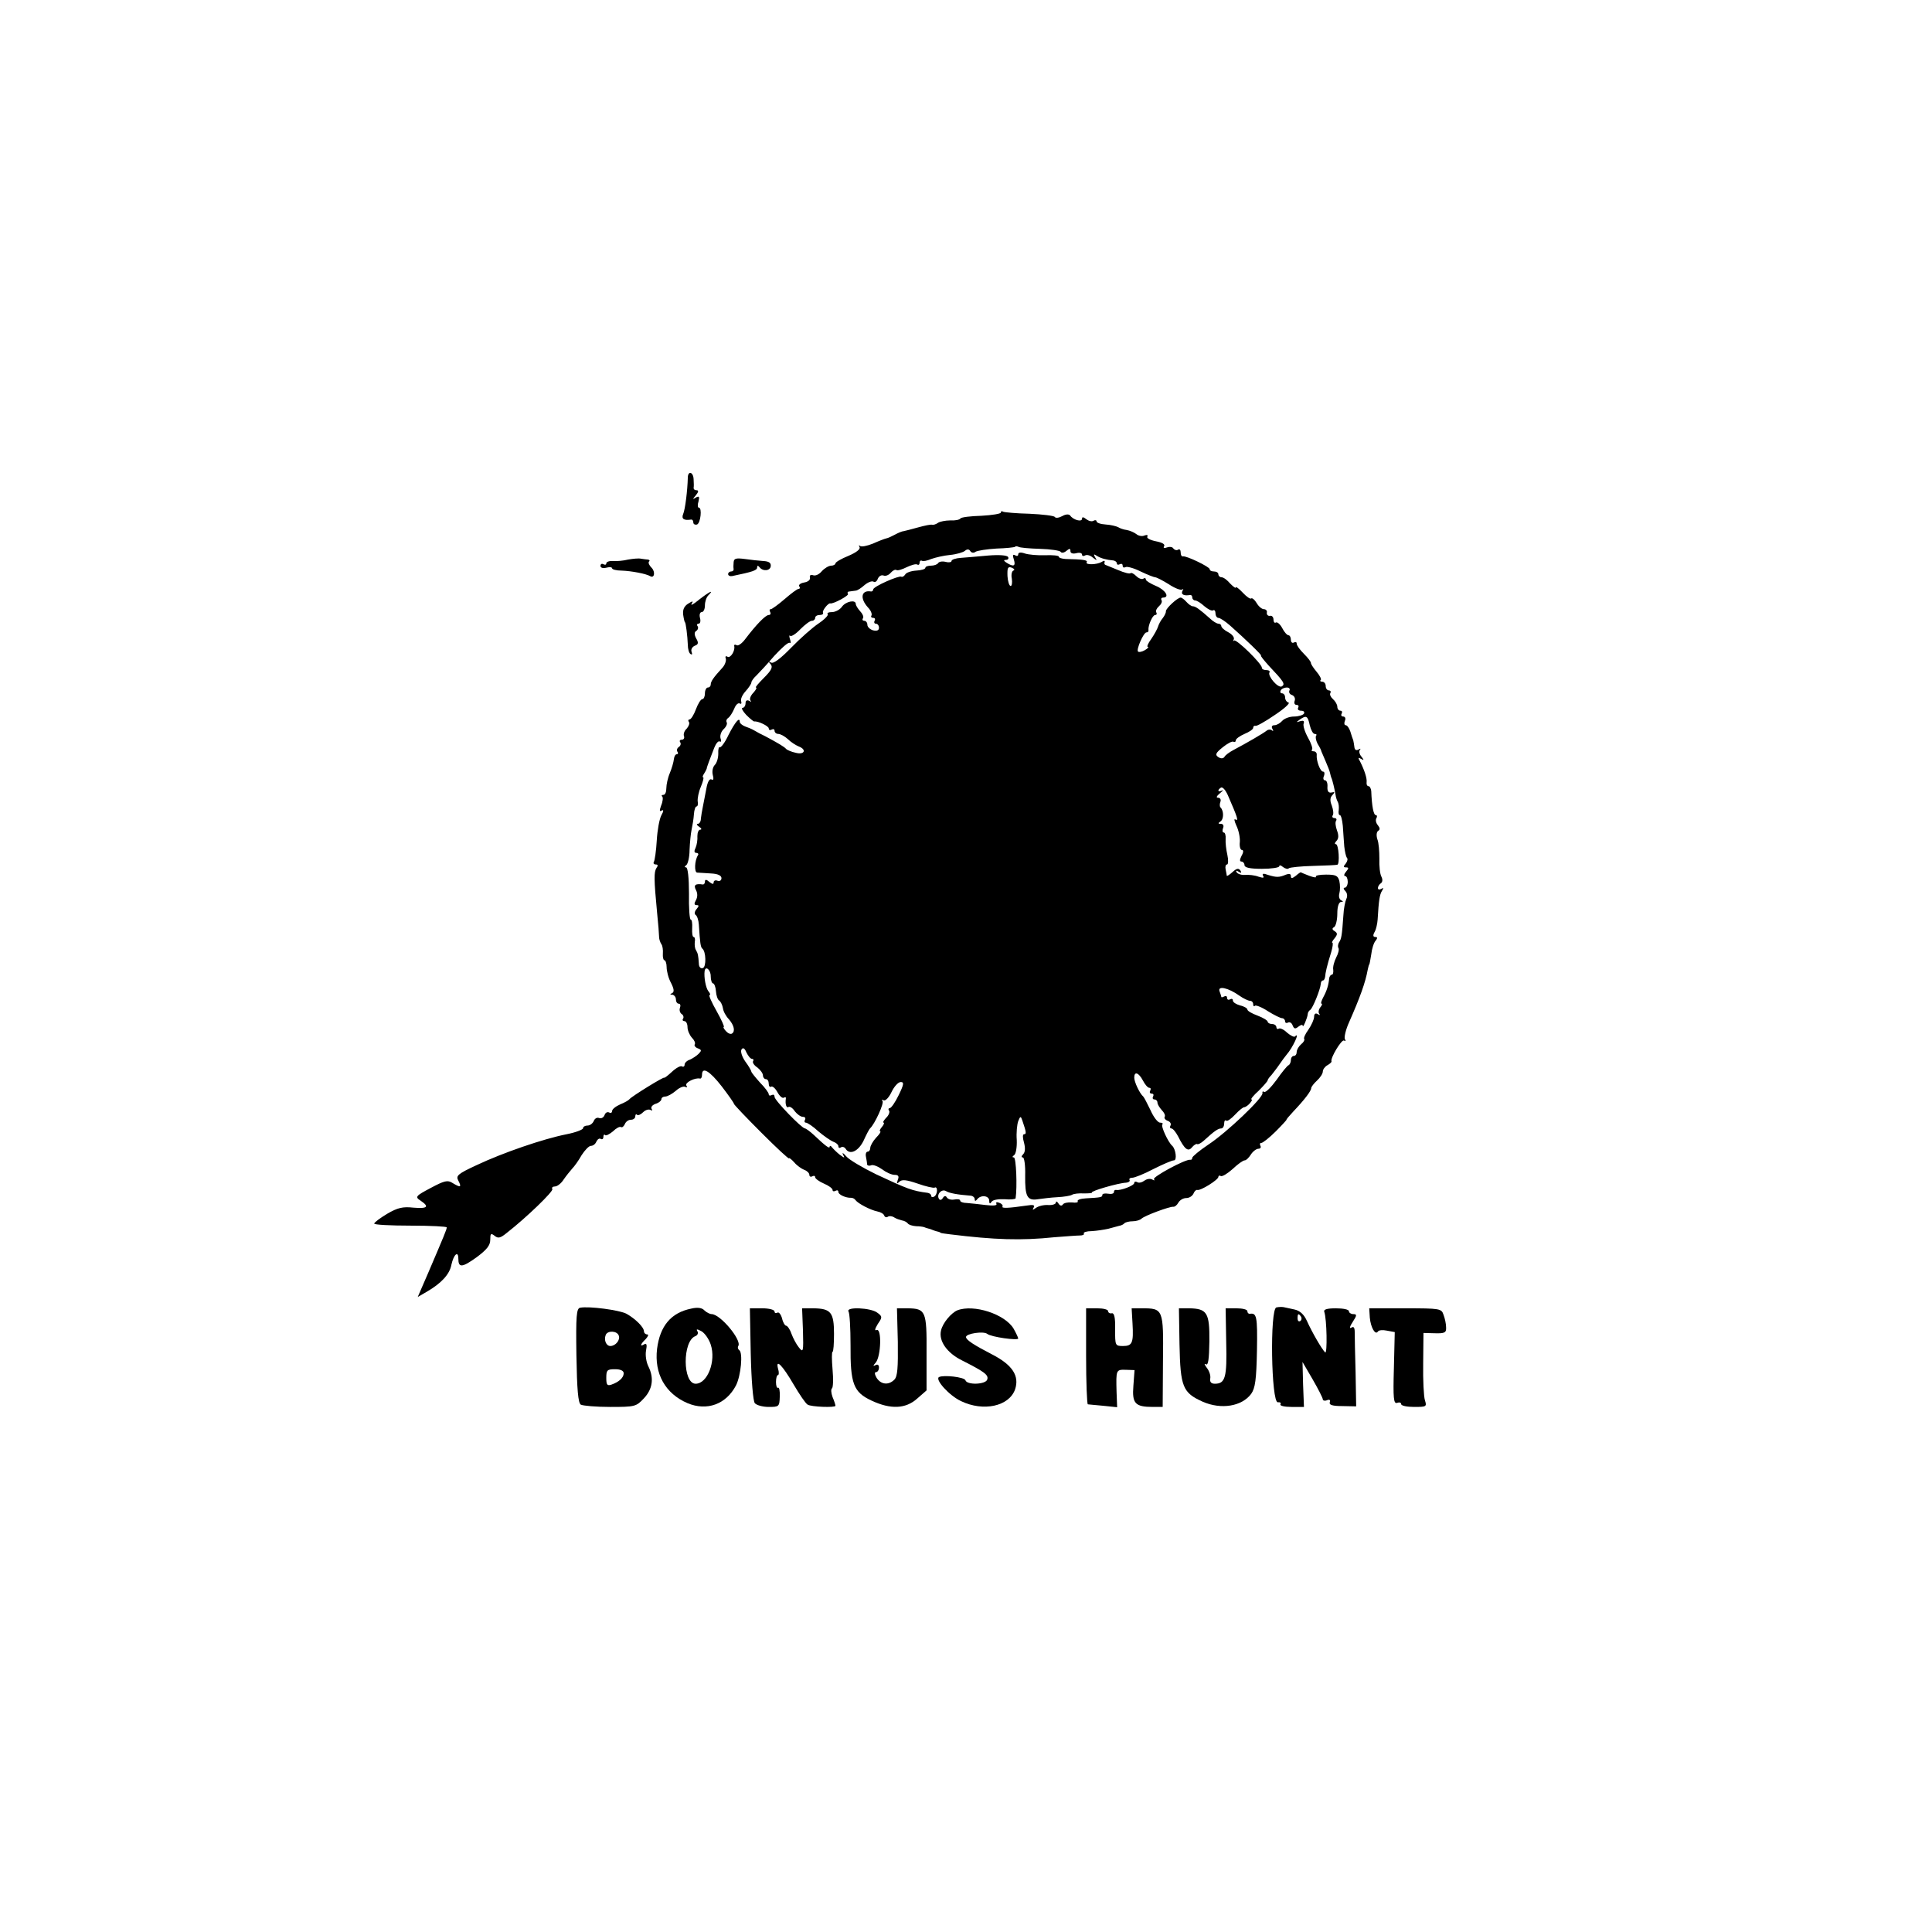 <?xml version="1.0" standalone="no"?>
<!DOCTYPE svg PUBLIC "-//W3C//DTD SVG 20010904//EN"
 "http://www.w3.org/TR/2001/REC-SVG-20010904/DTD/svg10.dtd">
<svg version="1.0" xmlns="http://www.w3.org/2000/svg"
 width="666pt" height="666pt" viewBox="0 0 666 666"
 preserveAspectRatio="xMidYMid meet">
<g transform="translate(0,666) scale(0.1,-0.1)"
fill="#000000" stroke="none">
<path d="M2371 5013 c-1 -43 -9 -109 -16 -125 -7 -17 3 -23 28 -19 4 0 7 -4 7
-10 0 -6 6 -9 13 -7 12 5 18 58 6 58 -4 0 -5 10 -1 22 4 16 2 19 -9 13 -12 -8
-12 -6 0 8 9 11 10 17 2 17 -6 0 -10 3 -10 8 1 4 1 17 0 30 -1 26 -20 30 -20
5z"/>
<path d="M3450 4893 c0 -4 -30 -9 -67 -11 -37 -1 -69 -5 -72 -9 -3 -5 -19 -8
-36 -7 -16 0 -35 -4 -41 -8 -7 -5 -16 -8 -20 -7 -5 2 -27 -3 -49 -9 -22 -6
-44 -12 -50 -13 -5 0 -19 -6 -30 -12 -11 -6 -24 -12 -30 -13 -5 -1 -26 -9 -46
-18 -20 -8 -40 -12 -44 -8 -5 4 -5 2 -2 -4 4 -7 -12 -19 -38 -30 -25 -10 -45
-22 -45 -26 0 -4 -7 -8 -15 -8 -8 0 -23 -9 -32 -19 -9 -11 -22 -17 -30 -14 -8
3 -13 0 -11 -8 2 -8 -7 -15 -20 -17 -12 -2 -20 -8 -17 -13 4 -5 2 -9 -2 -9 -5
0 -26 -16 -48 -35 -22 -19 -44 -35 -48 -35 -5 0 -5 -4 -2 -10 3 -5 1 -10 -5
-10 -11 0 -43 -33 -81 -83 -11 -15 -25 -25 -30 -21 -5 3 -9 2 -8 -3 4 -16 -13
-43 -23 -37 -6 4 -9 1 -6 -6 2 -8 -3 -22 -11 -31 -32 -35 -41 -48 -41 -59 0
-5 -4 -10 -10 -10 -5 0 -10 -9 -10 -20 0 -11 -4 -20 -9 -20 -5 0 -15 -16 -22
-35 -7 -19 -17 -35 -22 -35 -4 0 -6 -4 -2 -9 3 -5 -1 -15 -8 -23 -8 -7 -12
-19 -9 -26 2 -6 -1 -12 -8 -12 -6 0 -9 -4 -5 -9 3 -5 1 -12 -5 -16 -6 -4 -8
-11 -5 -16 4 -5 2 -9 -2 -9 -5 0 -9 -8 -10 -17 -1 -10 -7 -31 -14 -48 -7 -16
-12 -40 -12 -52 0 -13 -4 -23 -10 -23 -6 0 -8 -3 -4 -6 3 -3 2 -17 -4 -31 -6
-17 -6 -22 2 -17 7 4 7 -2 -1 -16 -7 -13 -14 -52 -16 -87 -2 -36 -7 -69 -10
-74 -3 -5 0 -9 7 -9 7 0 8 -4 2 -12 -9 -14 -9 -38 2 -153 4 -38 7 -77 7 -85 0
-8 4 -19 8 -25 4 -5 6 -20 5 -32 -1 -13 2 -23 5 -23 4 0 8 -11 8 -24 0 -13 6
-38 15 -54 11 -22 12 -32 3 -36 -7 -3 -7 -5 2 -5 6 -1 12 -8 12 -16 0 -8 4
-15 10 -15 5 0 7 -6 4 -14 -3 -8 0 -17 5 -21 6 -3 9 -11 6 -16 -4 -5 -1 -9 4
-9 6 0 11 -9 11 -21 0 -11 7 -27 15 -36 8 -8 13 -18 10 -23 -3 -4 2 -11 11
-14 13 -5 13 -8 2 -19 -7 -7 -21 -16 -30 -20 -10 -3 -18 -11 -18 -17 0 -6 -4
-9 -9 -6 -5 3 -20 -5 -35 -19 -14 -13 -26 -22 -26 -20 0 5 -112 -64 -120 -74
-3 -4 -17 -12 -32 -18 -16 -7 -28 -17 -28 -23 0 -6 -5 -8 -10 -5 -6 3 -13 0
-16 -9 -3 -8 -11 -13 -19 -10 -7 3 -15 -2 -18 -10 -4 -9 -13 -16 -22 -16 -8 0
-15 -4 -15 -9 0 -5 -26 -15 -57 -21 -81 -16 -220 -64 -309 -106 -67 -31 -73
-37 -64 -54 12 -23 8 -25 -20 -8 -17 11 -28 8 -75 -17 -53 -28 -55 -31 -35
-44 31 -21 24 -28 -25 -24 -36 4 -54 0 -90 -21 -25 -15 -45 -30 -45 -34 0 -4
56 -7 125 -7 69 0 125 -3 125 -6 0 -7 -8 -26 -64 -157 l-36 -83 31 18 c50 29
79 60 85 93 8 36 24 50 24 21 0 -32 13 -31 63 5 35 26 47 41 47 60 0 22 2 24
15 14 12 -10 20 -8 42 10 68 53 162 144 157 151 -3 5 1 9 9 9 8 0 22 11 30 24
9 13 22 29 29 37 8 8 23 29 33 47 11 17 25 32 32 32 8 0 16 7 19 15 4 8 10 12
15 9 5 -3 9 0 9 7 0 7 3 10 6 6 3 -3 15 3 27 13 11 11 23 17 27 15 5 -3 10 2
14 10 3 8 12 15 21 15 8 0 15 5 15 12 0 6 3 9 6 5 4 -3 13 1 21 9 8 8 19 11
25 8 6 -4 8 -2 4 4 -3 6 3 13 14 17 11 3 20 11 20 16 0 5 6 9 13 9 8 0 24 9
37 20 12 11 27 17 33 13 5 -3 7 -1 3 5 -6 10 30 28 47 24 4 -1 7 5 7 13 0 29
26 14 68 -40 23 -30 42 -57 42 -60 0 -3 43 -48 95 -100 52 -52 95 -92 95 -88
0 3 8 -3 18 -14 9 -11 25 -22 35 -26 9 -3 17 -11 17 -17 0 -6 5 -8 10 -5 6 3
10 2 10 -3 0 -5 14 -15 30 -22 17 -7 30 -17 30 -22 0 -5 5 -6 10 -3 6 3 10 2
10 -4 0 -9 26 -21 44 -20 5 0 12 -3 15 -8 9 -12 51 -34 75 -39 11 -2 22 -8 24
-14 2 -6 8 -8 13 -4 5 3 15 2 22 -3 6 -4 18 -8 26 -10 8 -1 17 -6 20 -10 3 -5
16 -9 29 -10 12 0 24 -2 27 -3 3 -1 10 -4 15 -5 6 -1 12 -4 15 -5 3 -1 10 -4
15 -5 6 -1 11 -3 13 -5 1 -1 16 -3 32 -5 154 -19 245 -22 360 -10 39 3 78 6
88 6 9 0 16 3 13 7 -2 4 10 8 27 8 18 1 43 5 57 8 14 4 30 8 37 10 7 1 16 5
19 9 4 4 17 7 29 7 11 0 25 4 30 9 12 11 97 42 109 41 5 -1 13 5 18 14 5 9 17
16 27 16 11 0 21 7 25 15 3 8 9 14 13 13 11 -4 73 35 73 45 0 4 4 6 8 3 5 -3
23 8 41 24 18 17 36 30 42 30 5 0 14 9 21 20 7 11 19 20 26 20 7 0 10 5 7 10
-3 6 -2 10 3 10 5 0 28 18 50 40 22 22 38 40 37 40 -2 0 9 13 23 28 38 40 62
71 62 81 0 4 9 16 20 26 11 10 20 24 20 31 0 7 7 17 16 22 9 5 15 11 14 13 -5
11 35 77 43 72 6 -3 7 -1 3 5 -3 6 3 33 15 59 37 84 56 136 64 181 2 9 4 17 5
17 1 0 4 16 7 35 2 19 9 41 15 47 7 9 7 13 -1 13 -8 0 -9 6 -2 18 5 9 9 28 10
42 4 68 7 86 15 99 6 10 6 12 -2 7 -7 -4 -12 -3 -12 3 0 5 5 13 10 16 6 4 7
13 2 23 -5 9 -8 37 -7 62 0 25 -2 55 -7 67 -4 13 -3 25 3 29 7 4 6 10 -1 19
-7 8 -9 19 -5 25 3 5 2 10 -2 10 -8 0 -14 30 -16 83 -1 9 -5 17 -10 17 -4 0
-7 6 -6 13 2 13 -7 41 -22 71 -8 14 -8 16 3 10 10 -6 11 -5 1 8 -7 8 -9 19 -5
23 4 5 1 5 -5 1 -8 -4 -13 -1 -14 8 -1 9 -3 19 -4 24 -2 4 -6 17 -10 30 -4 12
-11 22 -16 22 -5 0 -6 7 -3 15 4 8 1 15 -6 15 -6 0 -8 5 -5 10 3 6 1 10 -4 10
-6 0 -11 6 -11 14 0 7 -7 19 -15 26 -8 7 -12 16 -9 21 3 5 0 9 -5 9 -6 0 -11
7 -11 15 0 8 -5 15 -12 15 -6 0 -9 3 -5 6 3 3 -4 16 -15 29 -11 13 -19 26 -19
29 1 4 -10 18 -24 32 -14 14 -25 29 -25 35 0 6 -4 7 -10 4 -5 -3 -10 1 -10 9
0 9 -4 16 -8 16 -5 0 -15 11 -22 25 -7 13 -17 22 -22 19 -4 -3 -8 2 -8 10 0 9
-6 15 -12 13 -7 -1 -12 4 -11 11 2 6 -3 12 -10 12 -7 0 -18 9 -25 21 -7 12
-16 19 -19 16 -3 -3 -16 6 -29 20 -13 14 -24 22 -24 18 0 -4 -8 2 -19 13 -10
12 -23 22 -30 22 -6 0 -11 5 -11 10 0 6 -7 10 -15 10 -8 0 -15 3 -15 8 0 8
-81 47 -92 44 -5 -1 -8 5 -8 14 0 8 -4 13 -9 9 -5 -3 -12 -1 -16 4 -3 6 -13 7
-22 4 -10 -4 -14 -2 -10 4 4 7 -7 13 -28 17 -20 4 -33 11 -30 16 3 6 -1 7 -10
4 -8 -4 -21 -1 -28 5 -8 6 -22 12 -33 14 -10 1 -24 6 -30 10 -6 3 -25 8 -43 9
-17 1 -31 6 -31 11 0 4 -5 5 -10 2 -6 -4 -17 -1 -25 5 -10 8 -15 9 -15 2 0
-13 -31 -4 -41 11 -4 5 -15 5 -27 -2 -11 -6 -23 -8 -26 -3 -2 4 -42 9 -87 11
-46 1 -87 5 -91 7 -4 3 -8 2 -8 -3z m135 -125 c36 -1 69 -6 71 -10 3 -5 12 -4
20 3 11 9 14 9 14 -1 0 -7 8 -10 20 -7 11 3 20 1 20 -5 0 -5 5 -6 10 -3 6 4
18 1 27 -7 14 -11 16 -11 8 1 -6 11 -5 12 6 5 14 -9 34 -14 57 -16 6 -1 12 -5
12 -10 0 -5 5 -6 10 -3 6 3 10 1 10 -5 0 -6 4 -8 10 -5 5 3 28 -3 52 -15 23
-11 46 -20 50 -20 5 0 26 -11 47 -24 21 -14 42 -22 47 -18 4 4 4 1 0 -5 -6
-12 5 -18 27 -14 4 0 7 -3 7 -9 0 -5 5 -10 10 -10 6 0 20 -9 32 -20 12 -10 25
-17 30 -14 4 3 8 -2 8 -10 0 -9 5 -16 10 -16 6 0 24 -12 41 -27 53 -47 111
-103 106 -103 -3 0 9 -15 26 -34 53 -56 58 -64 46 -72 -13 -8 -50 36 -43 48 3
4 -2 8 -10 8 -9 0 -16 3 -16 8 0 14 -88 100 -96 94 -4 -4 -4 -2 -1 4 3 6 -5
17 -18 24 -14 7 -25 17 -25 22 0 4 -4 8 -10 8 -5 0 -19 8 -29 18 -36 32 -50
42 -59 42 -5 0 -15 7 -22 15 -7 8 -16 15 -20 15 -11 0 -51 -37 -51 -47 1 -4
-4 -15 -11 -24 -7 -8 -14 -22 -16 -29 -2 -7 -12 -26 -23 -42 -11 -15 -17 -28
-12 -28 4 0 0 -5 -10 -11 -10 -6 -21 -8 -24 -5 -7 6 19 66 29 66 5 0 8 3 7 8
-2 15 14 52 23 52 5 0 7 4 4 9 -3 5 1 14 9 21 8 7 12 16 9 21 -3 5 0 9 5 9 25
0 8 27 -24 40 -19 8 -35 18 -35 22 0 5 -4 7 -9 3 -5 -3 -16 1 -24 9 -8 8 -17
13 -20 10 -3 -3 -22 2 -43 11 -22 9 -41 17 -44 18 -3 1 -4 6 -2 10 1 5 -3 5
-10 0 -17 -10 -58 -11 -52 -1 5 7 -12 10 -73 11 -13 1 -23 4 -23 8 0 4 -21 6
-47 5 -27 -1 -58 2 -70 6 -14 5 -23 4 -23 -3 0 -6 -5 -7 -11 -3 -8 4 -9 0 -4
-15 7 -23 -1 -26 -25 -11 -11 7 -11 10 -2 10 7 0 10 5 7 10 -4 6 -31 8 -68 5
-34 -3 -77 -7 -94 -8 -18 -1 -33 -6 -33 -11 0 -4 -9 -6 -20 -3 -11 3 -23 1
-26 -4 -3 -5 -14 -9 -25 -9 -10 0 -19 -3 -19 -7 0 -5 -14 -9 -32 -10 -17 -1
-35 -7 -38 -14 -4 -6 -10 -9 -13 -7 -8 5 -97 -34 -97 -44 0 -4 -3 -7 -7 -7
-34 6 -40 -23 -11 -55 10 -10 15 -23 12 -28 -3 -4 0 -8 6 -8 6 0 8 -4 5 -10
-3 -5 -1 -10 4 -10 6 0 11 -6 11 -14 0 -9 -7 -12 -20 -9 -11 3 -20 12 -20 19
0 8 -5 14 -11 14 -5 0 -8 4 -4 9 3 5 -2 16 -10 24 -8 9 -15 20 -15 25 0 16
-35 9 -48 -10 -7 -10 -23 -18 -34 -18 -12 0 -18 -3 -15 -7 4 -3 -10 -18 -31
-32 -21 -14 -64 -52 -95 -84 -36 -37 -61 -56 -69 -51 -10 5 -10 4 -2 -5 9 -10
4 -21 -22 -47 -19 -19 -32 -34 -28 -34 4 0 0 -8 -9 -18 -10 -10 -14 -22 -10
-27 5 -4 2 -5 -4 -1 -8 4 -13 1 -13 -8 0 -9 -5 -16 -10 -16 -6 0 0 -11 12 -24
13 -13 25 -23 28 -23 13 2 50 -16 50 -24 0 -6 5 -7 10 -4 6 3 10 1 10 -4 0 -6
6 -11 13 -11 7 0 22 -8 33 -18 10 -10 27 -21 37 -25 29 -11 20 -30 -10 -22
-15 3 -30 10 -33 13 -5 7 -29 21 -72 44 -13 6 -30 15 -38 20 -8 5 -23 11 -32
14 -10 4 -18 11 -18 16 0 18 -16 -1 -39 -46 -12 -26 -26 -44 -30 -42 -3 3 -6
-8 -5 -22 0 -15 -5 -32 -12 -39 -7 -7 -10 -22 -7 -34 4 -14 2 -20 -4 -16 -7 4
-14 -8 -18 -31 -4 -20 -9 -48 -12 -62 -3 -14 -6 -33 -7 -42 0 -10 -5 -18 -11
-18 -5 0 -3 -5 5 -10 8 -5 10 -10 4 -10 -6 0 -10 -10 -10 -22 1 -13 -2 -31 -6
-40 -6 -12 -5 -18 2 -18 6 0 9 -4 6 -8 -12 -19 -13 -59 -3 -60 7 0 28 -2 48
-3 23 -1 36 -7 36 -16 0 -8 -6 -12 -14 -9 -7 3 -13 0 -13 -6 0 -7 -5 -6 -15 2
-10 9 -15 9 -15 1 0 -6 -3 -10 -7 -10 -26 4 -33 -2 -24 -19 6 -11 6 -24 0 -35
-7 -12 -6 -17 2 -17 9 0 9 -3 0 -14 -7 -8 -8 -17 -3 -20 5 -3 10 -18 11 -33 4
-64 6 -78 12 -83 13 -10 14 -63 2 -67 -8 -3 -14 4 -14 16 -2 28 -3 34 -10 46
-4 6 -5 18 -4 28 2 9 0 17 -4 17 -4 0 -6 14 -5 30 1 17 -1 30 -5 30 -4 0 -7
41 -6 90 0 53 -4 90 -10 90 -6 0 -6 3 1 8 5 4 11 27 11 52 1 25 4 56 7 70 3
14 7 37 8 53 1 15 5 27 9 27 4 0 6 8 4 18 -1 9 3 32 11 50 7 17 11 32 8 32 -3
0 -2 6 3 13 4 6 8 14 9 17 0 3 4 14 8 25 4 11 12 32 18 47 6 15 14 25 19 22 5
-3 6 2 3 10 -3 9 1 23 10 32 9 8 14 19 11 24 -3 5 0 12 5 15 6 4 15 18 21 32
5 13 13 21 19 18 5 -3 7 0 5 7 -3 8 4 23 15 35 11 12 20 26 20 30 0 5 8 16 18
25 9 9 37 39 61 67 25 27 48 48 53 45 4 -3 5 3 1 13 -3 10 -3 15 1 11 4 -3 20
7 35 23 16 16 33 29 40 29 6 0 11 5 11 10 0 6 7 10 16 10 8 0 13 3 11 8 -4 6
18 34 25 32 10 -3 67 28 61 33 -3 4 -1 8 5 8 7 1 16 2 22 3 5 0 19 9 30 19 12
10 25 15 31 12 5 -4 12 1 15 10 4 9 12 14 20 11 7 -3 18 2 24 9 7 8 16 13 20
10 4 -3 20 2 36 10 15 7 31 12 36 9 4 -3 8 0 8 6 0 6 3 9 8 7 4 -3 18 0 32 6
14 5 43 12 65 14 22 2 45 9 51 14 8 7 15 6 19 -1 4 -6 12 -7 18 -2 7 4 39 9
72 11 33 1 61 4 64 6 2 3 7 2 12 0 4 -3 38 -6 74 -7z m-92 -75 c-5 -2 -8 -15
-5 -28 2 -14 0 -25 -4 -25 -5 0 -10 16 -11 34 -1 29 1 34 15 29 9 -4 11 -8 5
-10z m952 -413 c-3 -6 0 -13 9 -16 8 -3 12 -12 9 -20 -3 -8 0 -14 7 -14 6 0 8
-4 5 -10 -3 -5 1 -10 10 -10 9 0 13 -4 10 -10 -3 -5 -19 -10 -34 -10 -16 0
-34 -7 -41 -15 -7 -8 -19 -15 -27 -15 -8 0 -11 -5 -7 -12 4 -7 4 -10 -1 -6 -4
4 -13 4 -19 -1 -11 -9 -66 -41 -115 -67 -13 -7 -27 -17 -30 -23 -4 -6 -12 -7
-21 -1 -12 8 -10 14 15 34 16 13 33 22 37 19 5 -2 8 0 8 5 0 5 14 15 30 22 17
7 30 16 30 21 0 5 3 8 8 7 4 -2 34 15 66 37 32 21 54 41 48 43 -7 2 -12 10
-12 18 0 8 -5 14 -11 14 -5 0 -7 5 -4 10 3 6 13 10 21 10 8 0 12 -5 9 -10z
m70 -120 c4 -16 11 -30 17 -30 6 0 8 -3 5 -6 -3 -4 -1 -16 5 -28 7 -11 13 -23
13 -26 1 -3 8 -18 15 -35 7 -16 14 -34 15 -40 1 -5 3 -12 4 -15 4 -7 12 -42
15 -60 1 -9 5 -20 8 -25 3 -6 4 -18 3 -27 -2 -10 0 -18 4 -18 4 0 8 -17 10
-37 1 -21 4 -53 5 -71 2 -18 6 -35 9 -39 4 -3 2 -12 -4 -20 -9 -10 -8 -13 1
-13 10 0 10 -3 0 -15 -7 -8 -8 -15 -3 -15 5 0 9 -9 9 -20 0 -11 -5 -20 -10
-20 -6 0 -5 -5 2 -12 6 -6 8 -18 3 -27 -4 -9 -9 -34 -10 -56 -5 -72 -7 -80
-14 -92 -5 -7 -6 -17 -3 -21 3 -5 -1 -20 -8 -33 -7 -14 -12 -33 -10 -42 1 -9
-1 -17 -5 -17 -4 0 -8 -6 -9 -12 -2 -23 -8 -43 -20 -65 -7 -13 -10 -23 -6 -23
3 0 1 -6 -5 -13 -6 -8 -7 -18 -3 -22 4 -5 1 -5 -5 -1 -8 5 -13 1 -13 -9 0 -9
-9 -29 -20 -45 -11 -15 -17 -29 -14 -32 2 -3 -2 -11 -11 -18 -8 -7 -15 -19
-15 -26 0 -8 -4 -14 -10 -14 -5 0 -10 -6 -10 -14 0 -8 -4 -16 -8 -18 -4 -1
-23 -24 -41 -50 -19 -26 -38 -45 -43 -42 -5 3 -7 1 -6 -4 4 -15 -123 -136
-187 -178 -30 -20 -55 -41 -55 -45 0 -5 -3 -8 -7 -7 -16 3 -132 -60 -125 -67
4 -5 1 -5 -6 -1 -7 4 -19 2 -27 -4 -8 -6 -19 -9 -25 -5 -5 3 -10 2 -10 -3 0
-9 -47 -27 -62 -24 -5 1 -8 -2 -8 -7 0 -6 -9 -8 -20 -6 -11 2 -20 0 -20 -4 0
-8 -3 -9 -57 -12 -18 -1 -30 -5 -28 -10 3 -4 -6 -6 -20 -4 -14 1 -28 -2 -31
-7 -4 -6 -10 -5 -15 3 -5 8 -9 9 -9 4 0 -6 -12 -10 -27 -9 -16 1 -34 -4 -42
-10 -11 -8 -13 -8 -8 1 6 9 -1 11 -25 7 -62 -9 -87 -10 -82 -3 2 4 -3 10 -12
13 -8 3 -12 2 -9 -4 3 -6 -11 -7 -37 -4 -24 3 -53 6 -65 7 -13 0 -23 4 -23 8
0 5 -9 6 -20 4 -11 -2 -22 1 -26 7 -4 7 -9 6 -14 -2 -4 -7 -10 -8 -13 -3 -10
15 9 36 24 27 12 -7 36 -12 87 -16 6 -1 12 -6 12 -12 0 -7 3 -7 8 -1 12 17 42
14 42 -4 0 -11 3 -12 8 -4 4 7 24 10 45 9 20 -2 37 0 38 3 6 39 2 141 -6 141
-6 0 -6 3 1 8 6 4 10 27 9 52 -2 25 1 54 5 65 7 18 9 18 14 3 14 -41 15 -48 6
-48 -5 0 -5 -12 0 -29 5 -19 4 -33 -3 -40 -6 -6 -7 -11 -1 -11 5 0 9 -28 8
-62 -1 -73 7 -88 44 -82 15 2 45 6 67 7 22 1 45 5 50 8 6 4 24 6 42 5 17 0 29
1 27 3 -5 5 91 33 118 34 9 1 14 5 12 9 -3 4 1 8 9 8 8 0 41 13 73 30 32 16
64 30 71 30 11 0 6 39 -6 50 -14 12 -40 68 -34 74 3 3 0 6 -8 6 -8 0 -23 20
-33 43 -11 23 -22 44 -25 47 -12 10 -31 50 -31 65 0 23 15 18 30 -10 7 -14 17
-25 22 -25 5 0 6 -4 3 -10 -3 -5 -1 -10 5 -10 6 0 8 -4 5 -10 -3 -5 -1 -10 4
-10 6 0 11 -5 11 -11 0 -6 7 -17 15 -26 8 -8 13 -18 10 -23 -3 -4 2 -11 11
-14 8 -3 12 -10 9 -16 -3 -5 -2 -10 3 -10 5 0 15 -12 23 -27 23 -46 35 -55 49
-37 7 8 15 12 17 10 3 -2 13 3 23 12 36 33 49 42 60 42 5 0 10 7 10 17 0 9 3
13 7 10 3 -4 17 6 31 21 14 15 28 26 31 25 3 0 12 5 19 13 7 8 10 14 6 14 -4
0 7 14 25 30 17 17 31 33 31 36 0 3 6 11 13 18 6 8 19 24 27 36 8 12 20 28 25
34 22 25 48 82 29 63 -3 -3 -15 3 -27 13 -11 11 -24 17 -29 14 -4 -3 -8 0 -8
5 0 6 -7 11 -15 11 -8 0 -15 4 -15 8 0 4 -16 14 -35 21 -19 7 -35 16 -35 21 0
4 -11 11 -25 14 -14 4 -25 11 -25 17 0 6 -4 7 -10 4 -5 -3 -10 -1 -10 5 0 6
-4 8 -10 5 -5 -3 -10 -4 -10 -1 0 2 -3 11 -6 19 -7 20 30 12 68 -15 14 -10 31
-18 37 -18 6 0 11 -5 11 -12 0 -6 3 -9 6 -5 3 3 24 -5 45 -19 21 -13 43 -24
49 -24 5 0 10 -5 10 -11 0 -5 5 -7 10 -4 6 3 13 -1 16 -10 5 -12 9 -13 20 -4
8 6 14 8 15 3 0 -10 16 27 17 40 0 5 4 12 9 15 9 7 34 69 36 89 0 6 3 12 7 12
4 0 7 6 8 13 1 14 6 37 21 85 5 17 7 32 4 32 -3 0 0 7 8 16 10 13 10 17 0 24
-9 5 -10 10 -2 14 6 4 11 25 11 47 0 24 5 39 13 40 8 0 8 2 1 5 -7 3 -10 14
-7 24 3 11 3 30 0 43 -5 19 -13 22 -46 22 -22 0 -37 -3 -35 -7 3 -4 -7 -3 -23
3 -15 6 -28 11 -29 12 0 1 -8 -4 -17 -12 -13 -10 -17 -10 -17 -1 0 8 -6 9 -17
5 -23 -10 -33 -10 -62 -1 -16 6 -21 5 -17 -3 5 -8 0 -8 -16 -3 -13 5 -33 7
-46 6 -12 -1 -25 3 -29 9 -4 6 -1 7 7 2 9 -6 11 -4 6 4 -6 9 -13 8 -27 -5 -10
-9 -19 -15 -20 -13 0 2 -2 12 -4 22 -2 9 0 17 5 17 4 0 5 15 1 33 -4 17 -7 42
-6 55 1 12 -2 22 -6 22 -5 0 -6 7 -3 15 4 9 0 15 -7 15 -10 0 -11 2 -2 8 12 8
12 36 1 48 -4 3 -4 12 -1 20 3 8 -1 14 -8 14 -8 0 -5 6 7 16 10 8 13 13 7 9
-15 -7 -18 1 -4 10 6 3 16 -9 24 -27 34 -78 37 -89 26 -83 -6 4 -4 -5 3 -21 8
-16 13 -41 12 -56 -2 -16 2 -28 7 -28 6 0 6 -8 -1 -20 -7 -14 -7 -20 0 -20 5
0 10 -6 10 -12 0 -9 19 -13 60 -13 33 0 60 4 60 9 0 5 6 3 13 -3 8 -6 17 -8
20 -4 4 3 42 7 84 8 43 1 80 3 83 4 9 2 5 71 -5 71 -5 0 -4 5 2 11 8 8 8 20 2
36 -5 14 -7 29 -3 34 3 5 0 9 -6 9 -6 0 -9 4 -6 9 4 5 2 20 -3 34 -7 17 -6 28
2 36 9 10 9 12 -3 9 -10 -2 -15 4 -14 20 1 12 -3 22 -8 22 -6 0 -8 7 -4 15 3
8 2 15 -3 15 -10 0 -24 38 -22 58 1 6 -4 12 -10 12 -7 0 -10 3 -6 6 3 3 -3 22
-14 41 -11 20 -18 42 -15 49 3 9 -1 11 -12 8 -14 -5 -15 -4 -2 5 23 16 28 14
35 -19z m-2065 -865 c0 -14 4 -25 8 -25 4 0 9 -12 10 -27 1 -15 6 -29 11 -32
5 -3 11 -15 13 -26 1 -11 11 -29 21 -39 18 -21 22 -42 10 -49 -5 -3 -14 1 -21
9 -7 8 -10 14 -7 14 3 0 -8 25 -25 55 -17 30 -28 55 -24 55 4 0 2 6 -4 13 -9
11 -16 49 -13 70 3 19 21 4 21 -18z m142 -285 c5 0 7 -4 4 -8 -3 -5 4 -15 15
-22 10 -8 19 -20 19 -27 0 -7 5 -13 10 -13 6 0 10 -7 10 -16 0 -8 4 -13 8 -10
5 3 15 -6 22 -19 7 -13 17 -22 22 -19 5 3 8 2 7 -3 -3 -19 2 -34 9 -29 5 3 15
-4 22 -15 8 -10 20 -19 28 -19 7 0 10 -4 7 -10 -3 -5 -2 -10 3 -10 5 0 25 -13
43 -30 19 -16 42 -32 52 -36 9 -3 17 -10 17 -15 0 -6 4 -8 9 -4 5 3 12 1 16
-5 14 -23 44 -9 62 28 9 20 19 39 22 42 16 14 50 88 43 95 -4 5 -2 5 4 2 6 -3
18 9 27 28 9 19 23 35 32 35 12 0 11 -8 -7 -45 -12 -25 -26 -45 -31 -45 -4 0
-6 -4 -2 -9 3 -5 -2 -17 -11 -25 -8 -9 -12 -16 -8 -16 3 0 1 -7 -6 -15 -7 -8
-9 -15 -6 -15 4 0 -2 -10 -14 -22 -11 -12 -20 -28 -20 -35 0 -7 -4 -13 -9 -13
-5 0 -8 -8 -6 -17 2 -10 4 -22 4 -27 1 -4 7 -6 14 -3 7 3 24 -4 38 -14 13 -10
32 -19 43 -19 13 0 16 -5 11 -17 -5 -14 -3 -15 5 -7 9 9 25 7 63 -6 28 -10 55
-16 59 -14 5 3 8 -2 8 -10 0 -8 -4 -18 -10 -21 -5 -3 -10 -2 -10 3 0 5 -6 9
-12 10 -54 7 -69 13 -178 64 -47 23 -93 50 -103 62 -10 12 -15 14 -11 6 7 -13
6 -13 -12 0 -10 8 -22 20 -26 25 -4 6 -8 6 -8 2 0 -8 -14 2 -55 41 -13 12 -27
22 -30 22 -11 0 -105 97 -105 109 0 7 -4 9 -10 6 -5 -3 -10 -2 -10 3 0 5 -13
23 -30 40 -16 18 -30 35 -30 38 0 3 -9 19 -21 35 -11 16 -17 34 -13 41 5 8 11
5 17 -10 6 -12 14 -22 19 -22z"/>
<path d="M2165 4731 c-16 -4 -40 -6 -52 -5 -13 1 -23 -3 -23 -8 0 -5 -4 -6
-10 -3 -5 3 -10 1 -10 -6 0 -6 8 -9 20 -6 11 3 20 2 20 -2 0 -4 15 -8 33 -8
33 -1 85 -11 98 -19 15 -9 19 15 5 29 -8 8 -12 17 -9 21 4 3 2 6 -3 7 -5 0
-16 2 -24 3 -8 2 -28 0 -45 -3z"/>
<path d="M2529 4722 c-1 -9 -1 -20 0 -24 0 -5 -3 -8 -9 -8 -5 0 -10 -4 -10 -9
0 -5 6 -8 13 -7 73 15 87 20 87 30 0 7 3 7 8 1 12 -16 38 -13 39 4 1 11 -7 16
-25 17 -15 1 -44 4 -64 7 -31 4 -38 2 -39 -11z"/>
<path d="M2410 4593 c-18 -15 -30 -22 -26 -15 7 11 4 11 -12 1 -14 -9 -19 -21
-17 -38 2 -14 5 -26 6 -26 3 0 9 -48 10 -77 0 -15 4 -30 10 -33 5 -3 6 0 3 8
-3 8 2 17 11 21 12 4 14 10 5 25 -7 13 -7 22 0 26 6 4 8 11 5 16 -4 5 -2 9 3
9 6 0 8 9 5 20 -3 11 0 20 6 20 6 0 11 10 11 23 0 13 5 28 12 35 21 21 4 13
-32 -15z"/>
<path d="M2000 2152 c-13 -2 -15 -29 -13 -164 2 -119 6 -164 15 -170 7 -4 53
-8 101 -8 86 0 90 1 117 30 30 32 35 70 15 110 -7 14 -11 38 -8 54 4 20 2 27
-6 22 -16 -10 -14 0 5 18 8 9 11 16 5 16 -6 0 -11 5 -11 10 0 15 -30 44 -60
61 -24 13 -130 27 -160 21z m133 -96 c6 -15 -11 -36 -29 -36 -14 0 -23 20 -16
38 6 16 39 15 45 -2z m17 -130 c0 -15 -16 -30 -42 -39 -15 -5 -18 -1 -18 23 0
27 3 30 30 30 19 0 30 -5 30 -14z"/>
<path d="M2383 2149 c-70 -14 -108 -60 -118 -139 -10 -85 28 -154 105 -187 67
-28 133 -4 167 61 17 33 25 114 11 122 -4 3 -6 9 -3 14 13 20 -62 110 -92 110
-6 0 -18 6 -25 13 -8 9 -24 11 -45 6z m67 -124 c19 -57 -11 -135 -52 -135 -45
0 -46 147 -1 164 8 3 11 11 7 17 -5 8 -1 8 14 0 11 -6 26 -27 32 -46z"/>
<path d="M4400 2153 c-23 -5 -18 -329 5 -327 8 1 12 -2 9 -7 -3 -5 14 -9 38
-9 l43 0 -3 77 -2 78 35 -60 c19 -33 35 -64 35 -69 0 -4 7 -6 14 -3 9 4 13 1
10 -7 -3 -9 9 -13 43 -13 l48 -1 -2 116 c-2 64 -3 127 -3 140 0 16 -4 21 -12
15 -7 -4 -5 5 5 20 15 23 15 27 2 27 -8 0 -15 5 -15 10 0 6 -20 10 -45 10 -31
0 -43 -4 -40 -12 9 -25 11 -148 3 -140 -12 12 -45 69 -63 109 -10 22 -24 35
-43 39 -15 3 -31 7 -37 8 -5 1 -17 1 -25 -1z m85 -32 c3 -5 2 -12 -3 -15 -5
-3 -9 1 -9 9 0 17 3 19 12 6z"/>
<path d="M2588 1993 c2 -90 8 -163 14 -170 6 -7 27 -13 48 -13 35 0 37 1 38
35 1 20 -2 34 -6 31 -4 -2 -7 7 -7 20 0 13 3 24 7 24 3 0 4 10 0 22 -9 36 15
12 54 -55 20 -34 41 -65 48 -69 12 -8 96 -11 96 -4 0 3 -4 16 -10 30 -5 14 -6
27 -2 30 4 3 5 32 2 65 -3 34 -3 61 0 61 3 0 5 28 5 62 0 74 -11 87 -70 88
l-40 0 3 -77 c2 -73 1 -77 -14 -58 -9 11 -20 32 -26 48 -5 15 -14 27 -18 27
-4 0 -11 11 -14 25 -4 14 -11 23 -16 20 -6 -3 -10 -1 -10 4 0 6 -19 11 -42 11
l-43 0 3 -157z"/>
<path d="M2925 2139 c4 -6 7 -58 7 -116 -1 -133 10 -162 72 -191 66 -31 118
-29 158 7 l32 28 0 129 c1 145 -3 153 -65 154 l-37 0 3 -116 c1 -89 -1 -119
-12 -130 -20 -20 -46 -17 -61 6 -7 12 -8 20 -2 20 5 0 10 7 10 16 0 9 -5 12
-12 8 -9 -5 -9 -2 1 9 18 22 21 119 3 112 -8 -3 -6 4 4 21 16 23 16 26 -2 39
-22 17 -109 21 -99 4z"/>
<path d="M3300 2143 c-21 -9 -50 -43 -56 -69 -9 -36 20 -78 73 -104 77 -39 92
-50 86 -66 -6 -17 -70 -19 -75 -2 -4 11 -75 19 -91 11 -15 -8 35 -64 76 -83
77 -37 165 -18 186 40 16 47 -9 85 -79 121 -62 32 -90 50 -90 60 0 12 60 21
73 11 13 -11 107 -24 107 -16 0 3 -7 18 -16 34 -30 50 -137 85 -194 63z"/>
<path d="M3744 1985 c0 -91 3 -165 6 -166 3 0 27 -3 53 -5 l48 -5 -2 53 c-2
76 -2 77 32 76 l30 -1 -4 -54 c-5 -61 6 -73 67 -73 l34 0 1 159 c2 179 1 181
-73 181 l-35 0 3 -52 c4 -68 -1 -78 -33 -78 -27 0 -27 2 -27 58 1 40 -3 56
-11 55 -7 -2 -13 2 -13 7 0 6 -17 10 -38 10 l-38 0 0 -165z"/>
<path d="M4066 2025 c3 -146 11 -166 80 -197 64 -28 135 -16 167 27 14 20 18
48 20 150 2 118 -1 130 -25 126 -5 0 -8 4 -8 9 0 6 -17 10 -38 10 l-37 0 2
-117 c3 -121 -3 -143 -39 -143 -13 0 -18 6 -16 18 2 11 -4 27 -12 37 -8 11
-10 16 -3 12 8 -5 11 17 12 79 1 99 -8 113 -70 114 l-35 0 2 -125z"/>
<path d="M4722 2118 c3 -34 19 -62 28 -48 3 5 17 6 31 3 l27 -5 -3 -125 c-3
-103 -1 -123 11 -119 8 3 14 1 14 -4 0 -6 20 -10 45 -10 42 0 44 1 37 23 -4
12 -7 69 -6 127 l1 105 39 -1 c34 -1 40 2 39 20 0 12 -4 31 -9 44 -7 21 -12
22 -132 22 l-124 0 2 -32z"/>
</g>
</svg>
